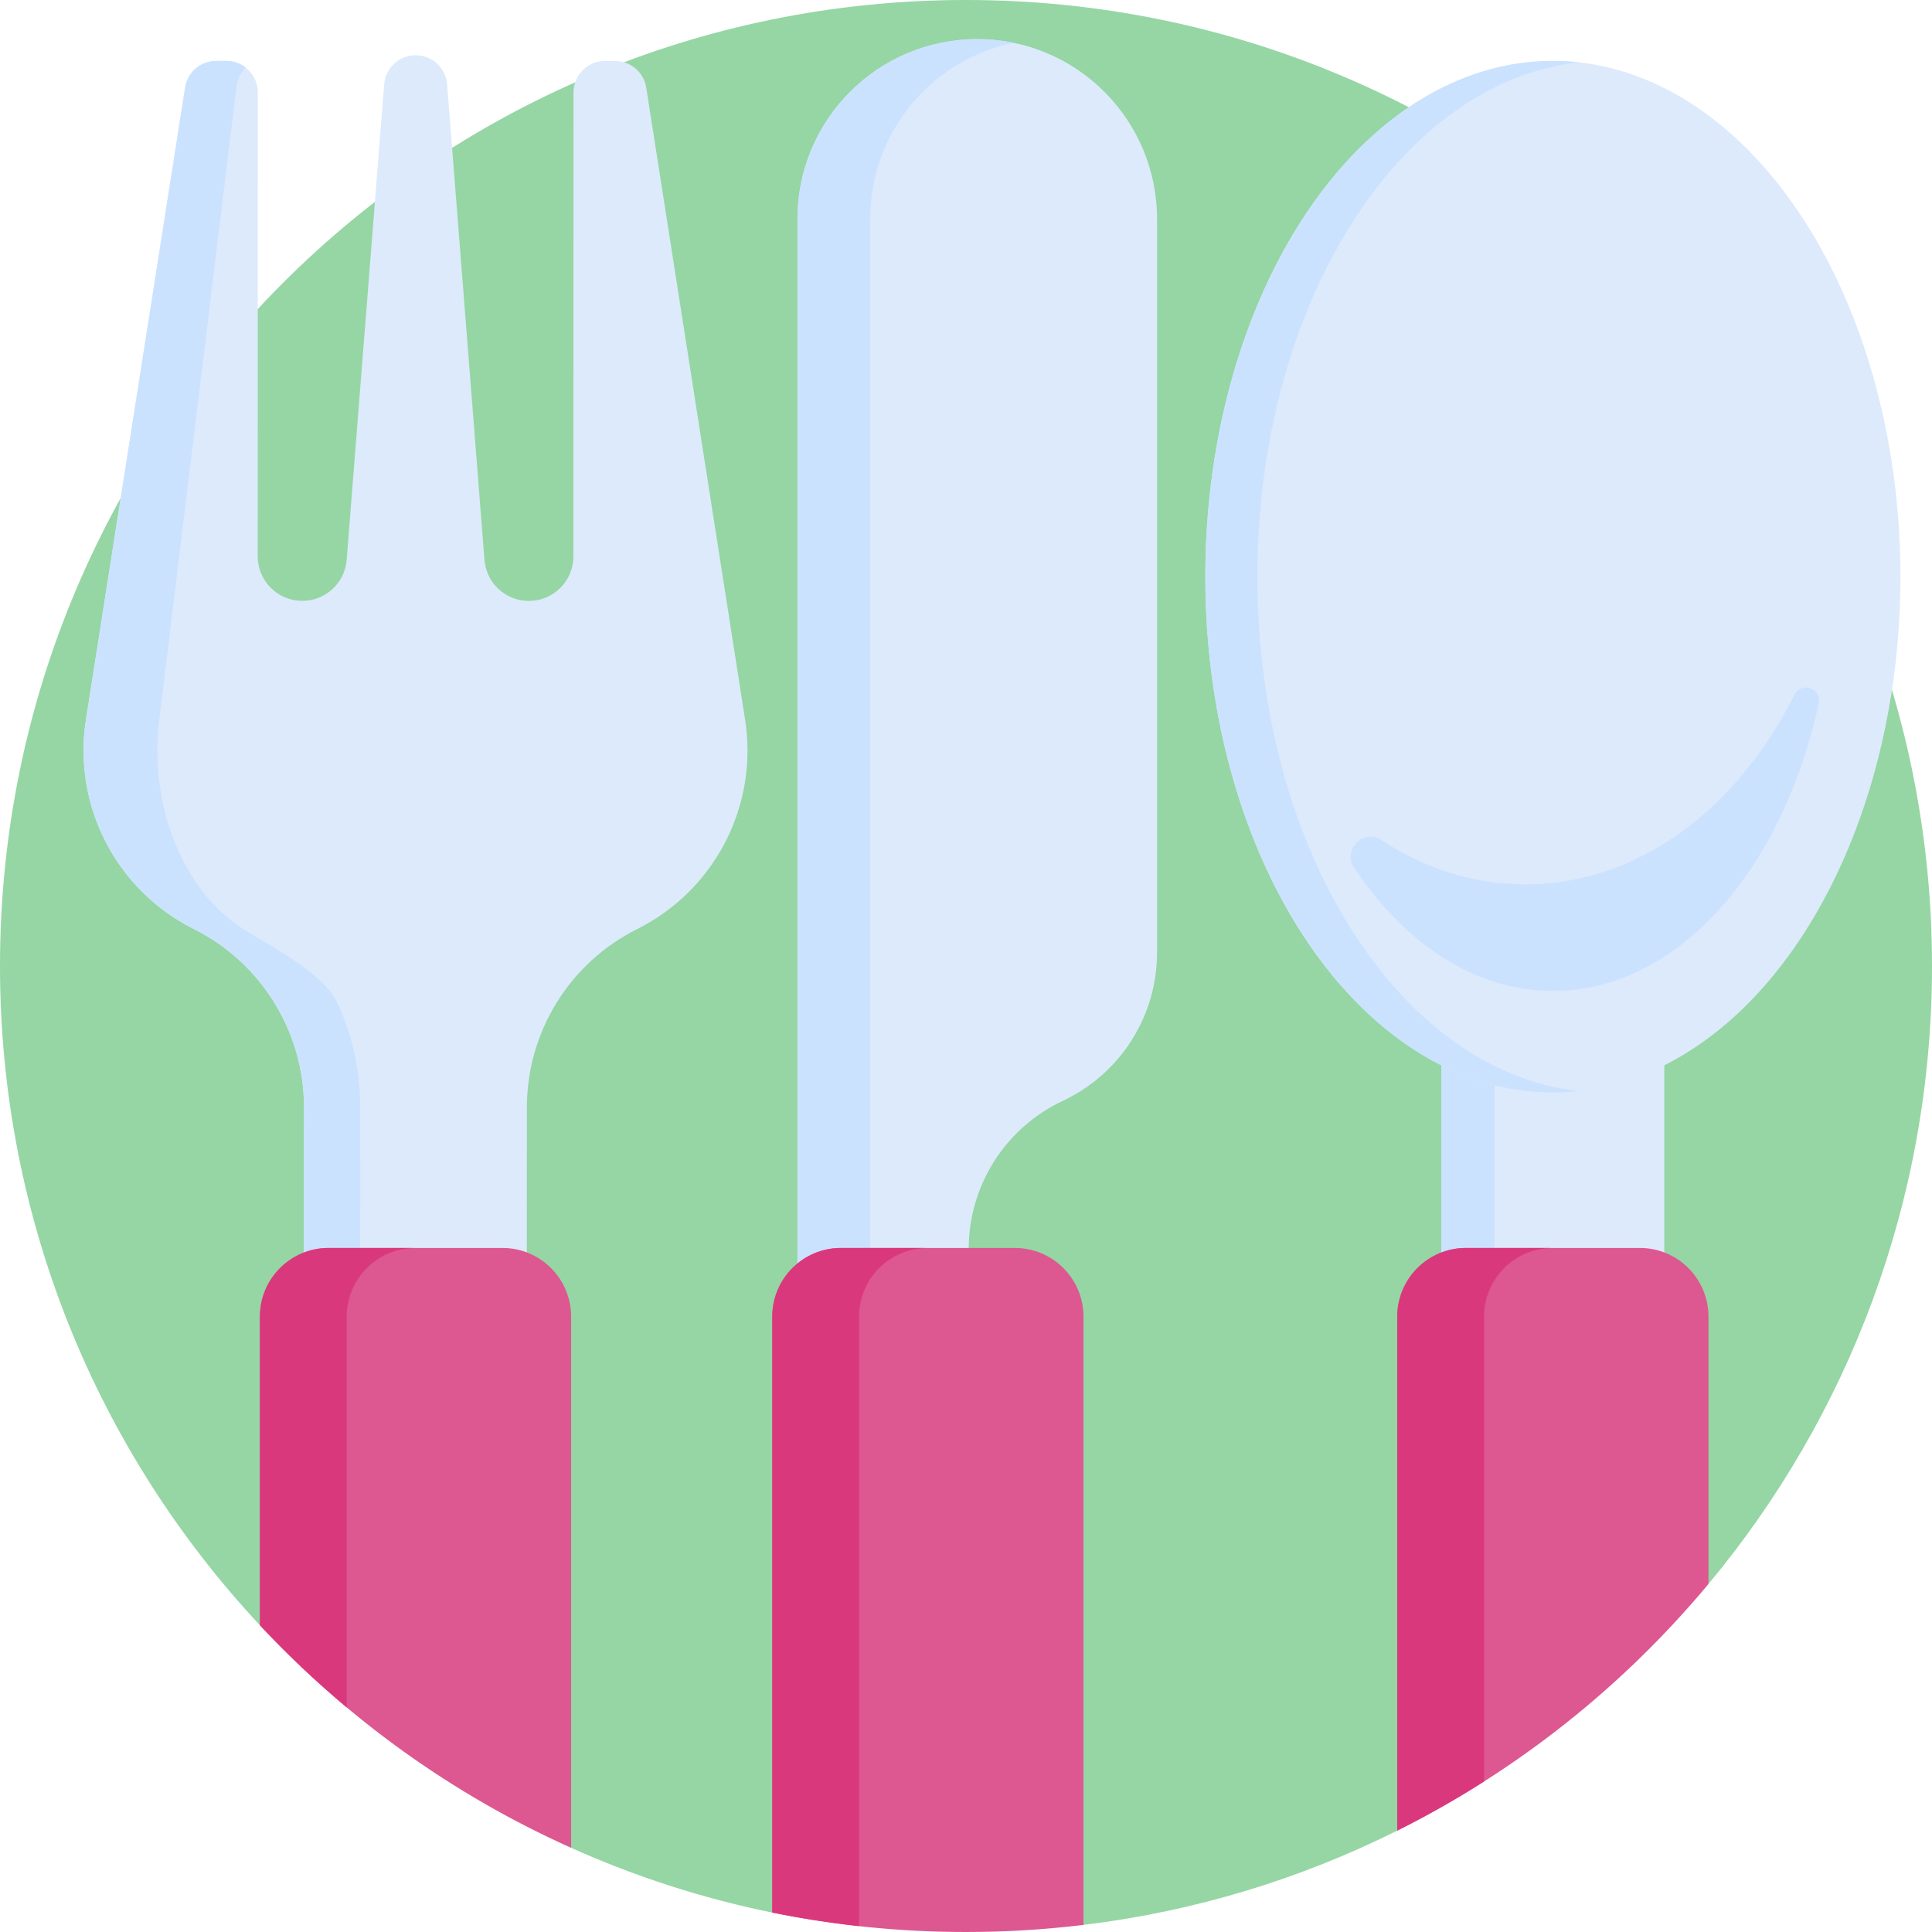 <svg id="Capa_1" enable-background="new 0 0 512 512" height="512" viewBox="0 0 512 512" width="512" xmlns="http://www.w3.org/2000/svg"><g><path d="m512 256c0 62.29-22.25 119.38-59.24 163.77-31.654-5.904-23.477-21.463-45.927-7.173-7.41 4.72-28.633 68.583-36.543 72.533-25.57 12.78-53.59 21.41-83.16 24.99-10.2 1.24-20.59-21.717-31.13-21.717-9.58 0-19.04-.53-28.34-1.55-7.78-.86-15.45 21.537-23 19.997-18.58-3.78-36.43-9.58-53.31-17.16-18.404-22.48-28.245-61.489-46.155-76.459-8.11-6.78-19.348 17.479-36.315 17.479-42.72-45.75-68.88-107.18-68.88-174.71 0-141.38 114.62-256 256-256s256 114.62 256 256z" fill="#95d6a4"/><g><path d="m381.997 276.885h59.061v75.653h-59.061z" fill="#ddeafb"/><path d="m381.997 276.885h14.039v75.653h-14.039z" fill="#cbe2ff"/><path d="m171.262 23.236 26.202 167.526c.434 2.738.632 5.469.631 8.185-.004 19.771-11.13 38.212-29.233 47.262-17.912 8.951-29.236 27.255-29.232 47.278l-.018 45.56-31.949 39.21-27.12-39.223.018-45.56c.002-10.023-2.825-19.596-7.896-27.797-5.063-8.209-12.369-15.014-21.33-19.494-20.577-10.302-32.128-32.722-28.561-55.46l13.406-85.466c.038-.267.084-.541.122-.808l12.749-81.24c.634-4.065 4.128-7.07 8.247-7.069l2.67.001c4.607.001 8.352 3.747 8.35 8.369l-.02 122.921c-.001 3.265 1.318 6.217 3.453 8.338 2.128 2.144 5.079 3.464 8.344 3.465 6.163.001 11.29-4.727 11.772-10.867l9.944-126.023c.176-2.174 1.168-4.096 2.671-5.491 1.495-1.373 3.486-2.219 5.668-2.218 4.363.001 8.001 3.366 8.335 7.713l9.903 126.027c.236 3.059 1.631 5.782 3.744 7.743 2.112 1.946 4.927 3.128 8.016 3.137 6.522-.006 11.801-5.283 11.81-11.805l.02-122.921c.001-4.622 3.747-8.367 8.354-8.366l2.67.001c4.12 0 7.628 3.006 8.26 7.072z" fill="#ddeafb"/><path d="m108.058 377.773-.392.483-27.117-39.225.017-45.559c0-10.025-2.825-19.6-7.9-27.8-5.058-8.208-12.367-15.017-21.325-19.492-20.583-10.3-32.134-32.725-28.567-55.459l13.408-85.467c.042-.267.083-.542.125-.808l12.75-81.242c.633-4.067 4.125-7.067 8.242-7.067h2.675c1.925 0 3.7.65 5.108 1.75-1.275 1.275-2.167 3.142-2.433 5.317l-9.909 81.242c-.033.267-.067.542-.1.808l-10.417 85.467c-2.775 22.733 6.2 45.159 22.2 55.459 6.967 4.475 20.975 11.283 24.917 19.492 3.942 8.2 6.142 17.775 6.133 27.8l-.008 45.559z" fill="#cbe2ff"/><path d="m151.35 348.92v140.77c-31.34-14.04-59.33-34.21-82.47-58.98v-81.79c0-10.05 8.15-18.2 18.2-18.2h46.06c10.06 0 18.21 8.15 18.21 18.2z" fill="#dd5790"/><path d="m110.08 330.72c-10.05 0-18.2 8.15-18.2 18.2v103.56c-8.11-6.78-15.79-14.05-23-21.77v-81.79c0-10.05 8.15-18.2 18.21-18.2z" fill="#da387d"/><path d="m452.76 348.92v70.85c-22.56 27.09-50.62 49.45-82.47 65.36v-136.21c0-10.05 8.15-18.2 18.21-18.2h46.06c10.05 0 18.2 8.15 18.2 18.2z" fill="#dd5790"/><path d="m411.49 330.72c-10.05 0-18.2 8.15-18.2 18.2v123.19c-7.41 4.72-15.09 9.07-23 13.02v-136.21c0-10.05 8.15-18.2 18.21-18.2z" fill="#da387d"/><g><path d="m306.628 58.015c0-26.313-21.331-47.645-47.645-47.645-26.313 0-47.644 21.331-47.644 47.644v332.378h45.376v-59.403c0-16.82 9.727-32.123 24.957-39.263 15.23-7.14 24.957-22.442 24.957-39.262v-194.449z" fill="#ddeafb"/><path d="m268.623 11.353c-9.287 1.908-17.584 6.509-24.046 12.971-8.619 8.631-13.948 20.529-13.948 33.691v332.38h-19.289v-332.381c0-13.162 5.329-25.059 13.948-33.691 8.631-8.619 20.529-13.948 33.691-13.948 3.301.001 6.532.334 9.644.978z" fill="#cbe2ff"/><path d="m287.13 348.92v161.2c-10.2 1.24-20.59 1.88-31.13 1.88-17.58 0-34.75-1.77-51.34-5.15v-157.93c0-10.05 8.15-18.2 18.2-18.2h46.06c10.06 0 18.21 8.15 18.21 18.2z" fill="#dd5790"/><path d="m245.86 330.72c-10.05 0-18.2 8.15-18.2 18.2v161.53c-7.78-.86-15.45-2.06-23-3.6v-157.93c0-10.05 8.15-18.2 18.21-18.2z" fill="#da387d"/></g><ellipse cx="411.527" cy="152.834" fill="#ddeafb" rx="92.106" ry="136.697"/><g fill="#cbe2ff"><path d="m418.44 289.15c-2.279.254-4.585.381-6.909.381-50.871 0-92.109-61.203-92.109-136.697s41.238-136.697 92.108-136.697c2.324 0 4.63.127 6.909.381-47.648 5.248-85.2 64.272-85.2 136.316s37.553 131.068 85.201 136.316z"/><path d="m475.531 184.117c1.807-3.616 7.314-1.715 6.462 2.236-9.542 44.249-37.482 76.278-70.463 76.278-20.63 0-39.292-12.531-52.709-32.745-3.133-4.721 2.49-10.365 7.232-7.264 11.48 7.508 24.461 11.736 38.204 11.736 29.892.001 56.168-20.008 71.274-50.241z"/></g></g></g></svg>